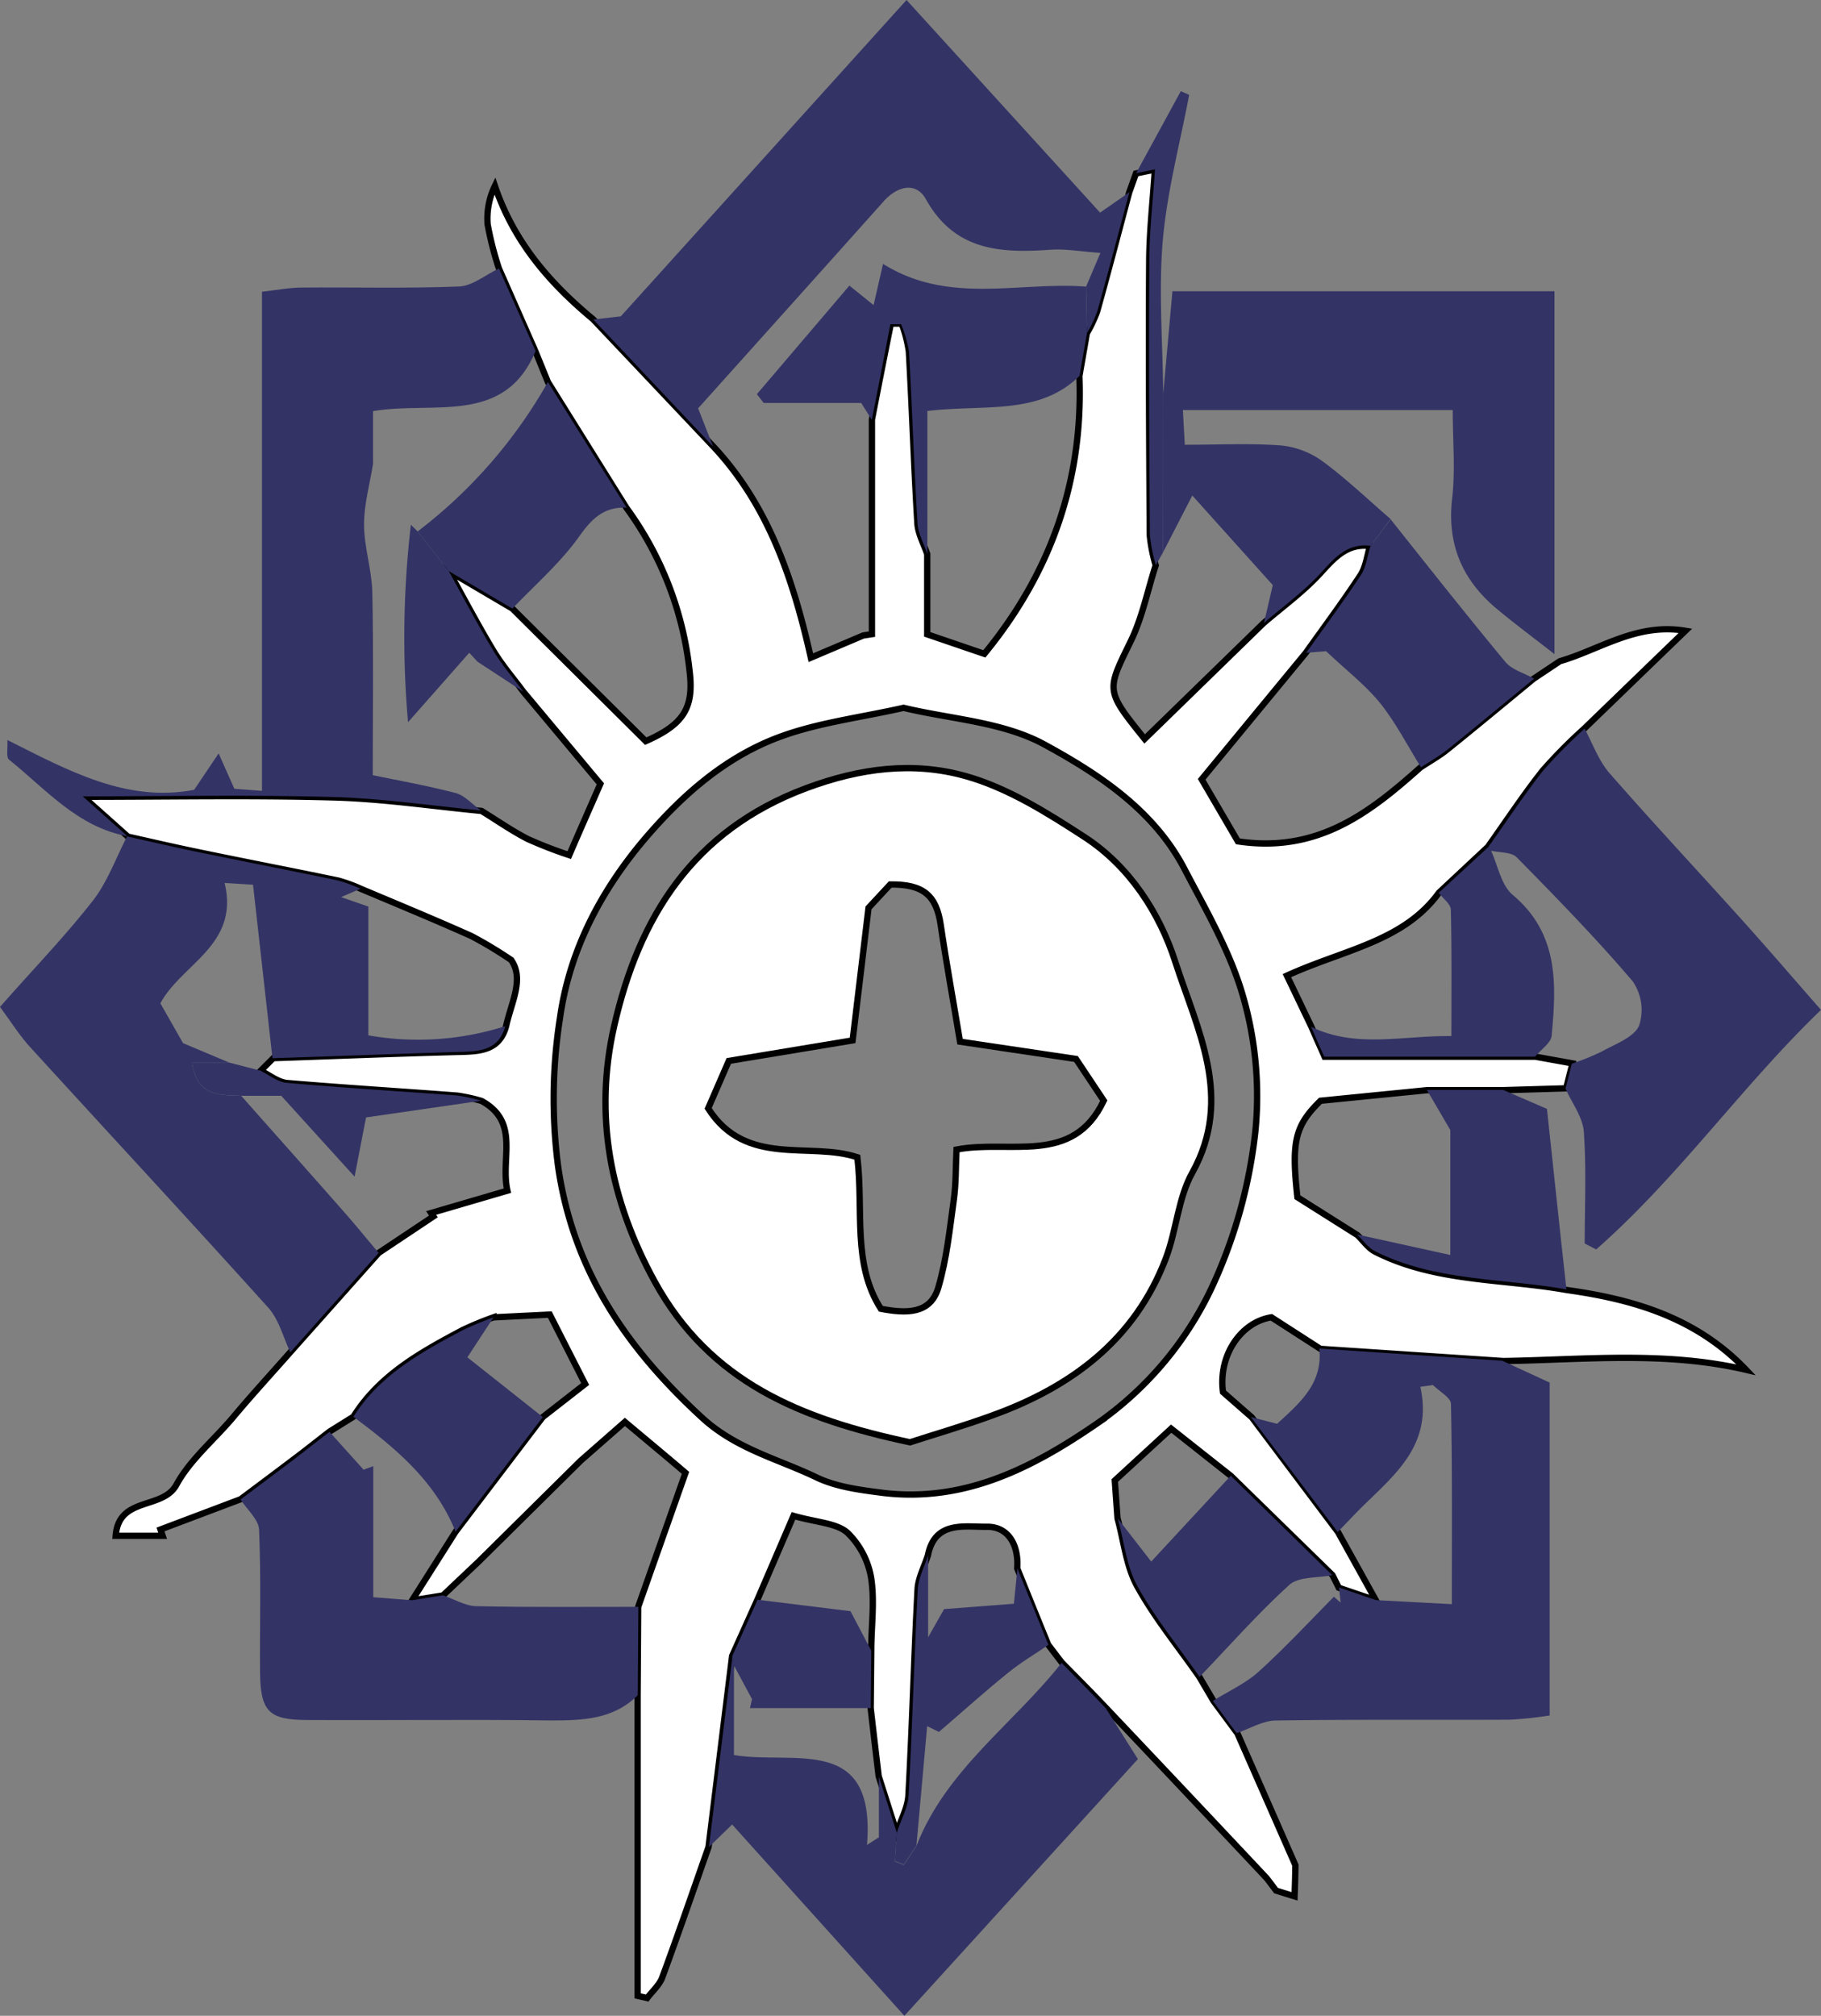 <svg id="b4eb9eb5-a926-440d-aa95-5aa8da79ba4a" data-name="a6abebc5-9c1e-44e8-9a53-5aa0002c79af" xmlns="http://www.w3.org/2000/svg" viewBox="0 0 288.52 319.3"><rect x="0" y="0" width="288.52" height="319.3" fill="#808080" stroke="none"/><defs><style>.a8324fe4-6d99-4ae4-ae39-d3dd065e75f8{fill:#fff;stroke:#000;stroke-miterlimit:10;}.ac74cbb8-af7f-4cec-9db7-a093d60376b0{fill:#336;}</style></defs><path class="a8324fe4-6d99-4ae4-ae39-d3dd065e75f8" d="M205.11,300.38l-2.93-.91c-.5-.65-1-1.35-1.52-2Q188,284,175.23,270.52c-2.29-2.43-4.66-4.79-7-7.18-.72-.93-1.43-1.87-2.15-2.81q-2.45-6-4.91-12.1c.26-3.6-1.33-6.64-4.84-6.59s-8.21-1-9.31,4.52c-.57,1.8-1.55,3.58-1.64,5.4-.57,10.87-.85,21.75-1.45,32.61-.11,2-1.22,3.94-1.86,5.9l-2.85-8.91q-.65-5.4-1.27-10.8l.09-9.08c0-3.81.56-7.71,0-11.43a13,13,0,0,0-3.77-7.27c-1.77-1.55-4.85-1.61-8.55-2.67L120,253.4l-4,8.9q-1.87,15.13-3.74,30.27c-2.43,6.89-4.8,13.8-7.33,20.65-.45,1.22-1.58,2.19-2.39,3.27l-1.52-.35v-47.6l.09-14c2.33-6.61,4.67-13.22,7.5-21.24-2.33-2-5.71-4.81-9.6-8.07l-7,6.14-16.18,16-5.65,5.35-4.9.79q3.45-5.43,6.89-10.86L86,224.46l6.71-5.23-5.6-11-8.94.44a49.94,49.94,0,0,0-4.85,2C66.7,214.18,60.15,217.79,56,224.4l-3.78,2.36c-1.92,1.49-3.82,3-5.75,4.45-2.77,2.1-5.56,4.18-8.35,6.27l-12.69,4.79.34,1H18.33c.48-6.29,7.44-4.08,9.62-8.08S34,228,37,224.42s6-6.83,9-10.24l14-15.72,8.67-5.78-.36-.54L80.4,188.6c-1.17-5.08,2.07-10.82-4.1-14.21a27.1,27.1,0,0,0-3.8-.84c-9-.69-18-1.23-27-2-1.45-.13-2.8-1.27-4.2-1.94l2-2c10-.35,19.93-.75,29.89-1,3.16-.08,6-.38,7-4.08.81-3.74,2.91-7.46.8-10.47a67,67,0,0,0-6.3-3.79c-5.77-2.58-11.62-5-17.44-7.45a24.64,24.64,0,0,0-3.63-1.33c-7.47-1.56-15-3-22.43-4.55-3.65-.75-7.28-1.6-10.92-2.41h0l-7.08-6.32c13.44,0,26.52-.26,39.58.1,7.85.21,15.68,1.39,23.52,2.14,2.43,1.49,4.78,3.14,7.31,4.44a67.5,67.5,0,0,0,6.59,2.56c2-4.63,3.45-7.89,4.93-11.29L82.93,109.58c-1.6-2.16-3.38-4.21-4.76-6.5-2.48-4.13-4.73-8.4-7.07-12.62L81.18,96.4l21.13,21c6-2.65,7.68-5.25,6.94-11.17a53.39,53.39,0,0,0-10-25.79L86.81,60.51l-2-4.91L79.05,42.53a51.31,51.31,0,0,1-1.79-7,11.83,11.83,0,0,1,1.15-6.08c3,8.87,8.7,15.43,15.55,21.11L113,70.7c8.66,9.25,12.63,20.82,15.47,33.48l8.3-3.52,1.38-.21v-34q1.47-7.59,3-15.19h1.71A20.55,20.55,0,0,1,144,55.69c.51,9.07.8,18.14,1.35,27.2.1,1.65,1,3.25,1.56,4.87v12.72l9.05,3.09c10.45-12.72,15.7-27.32,15.06-44,.39-2.26.79-4.52,1.18-6.78a21.39,21.39,0,0,0,1.62-3.42c1.76-6.28,3.4-12.59,5.09-18.89l1.07-3,3-.62c-.33,5.05-.87,9.78-.9,14.51-.1,14.47,0,28.94.09,43.41a25,25,0,0,0,.94,4.77c-1.3,4-2.14,8.33-4,12.11-3.78,7.76-4,7.65,2.25,15.39l18.82-18.33c3-2.58,6.23-4.92,8.89-7.79,2.28-2.48,4.28-4.9,8-4.44-.48,1.55-.66,3.3-1.51,4.61-2.76,4.2-5.77,8.24-8.69,12.34l-16.48,20,5.74,9.83c12.67,1.91,20.94-4.58,28.93-11.71,1.42-.94,2.92-1.77,4.24-2.83,4.6-3.7,9.13-7.47,13.69-11.22l4.15-2.77c6.37-1.85,12.18-6.12,19.9-4.82-5.65,5.45-10.85,10.49-16.06,15.52a79.75,79.75,0,0,0-6.53,6.6c-3.08,3.89-5.83,8.06-8.71,12.11L228,141.39c-5.61,7.74-15,9-24.1,13.15l3.88,8.1c.56,1.29,1.13,2.57,2.09,4.74h33.39l5.89,1.06c-.34,1.31-.68,2.63-1,3.95l-9.91.29h-12.1l-16.92,1.68c-4,3.93-4.65,6.36-3.66,15.28l9.51,6c.93.89,1.71,2.07,2.81,2.63,9.55,4.84,20.2,4.25,30.37,6.07,10.59,1.48,20.55,4.4,28.4,12.64-12.77-3-25.63-1.6-38.45-1.39l-29-1.93-7.76-5c-4.81.76-8.45,6-7.67,11.85l4.57,4L212,242.69l6,10.81-5.88-2-1-2L195,233.76l-9.44-7.46-8.93,8.21c.17,2.41.3,4.21.43,6,1,3.6,1.36,7.55,3.11,10.73,2.8,5.06,6.52,9.6,9.85,14.37l2.26,3.84,3.77,5.1q4.6,10.44,9.19,20.89C205.23,297.09,205.17,298.74,205.11,300.38ZM143.17,112.12c-7,1.57-13.54,2.36-19.57,4.58-8.7,3.2-15.6,9.3-21.6,16.37-6.9,8.2-11.77,17.53-13.27,28.14a82.31,82.31,0,0,0-.31,23.51c2.37,16.54,10.86,28.82,22.75,39.78,5.4,5,12.06,6.57,18.2,9.52,3.19,1.53,7,2,10.58,2.46,12.93,1.53,23.69-4,33.87-11A54.36,54.36,0,0,0,192.43,203a78.92,78.92,0,0,0,6.47-23.78A56.89,56.89,0,0,0,197,158c-2-7.11-5.88-13.75-9.35-20.39-4.82-9.23-13.46-14.92-22-19.59C159,114.33,150.65,113.93,143.17,112.12Z"/><path class="ac74cbb8-af7f-4cec-9db7-a093d60376b0" d="M60,198.46,46,214.2c-1.12-2.34-1.78-5.11-3.44-7-12.51-13.89-25.24-27.59-37.84-41.4C3.09,164,1.79,161.92,0,159.5c5-5.71,10.15-11,14.68-16.79,2.35-3,3.67-6.79,5.46-10.22,3.64.81,7.27,1.66,10.92,2.41,7.47,1.54,15,3,22.43,4.55a24.64,24.64,0,0,1,3.63,1.33l-3.07,1.32,4.31,1.5V164a45.53,45.53,0,0,0,21.7-1.46c-1,3.7-3.83,4-7,4.08-10,.29-19.92.69-29.89,1-1-8.93-2-17.87-3.08-27.48l-4.5-.28c2.37,9.86-6.82,12.8-10.18,19.07l3.59,6.3,7.38,3.11H30.44c.77,5.42,4.43,5.09,7.78,5.24,5.49,6.2,11,12.37,16.46,18.59C56.49,194.21,58.2,196.35,60,198.46Z"/><path class="ac74cbb8-af7f-4cec-9db7-a093d60376b0" d="M217.15,86.45c-3.76-.46-5.76,2-8,4.44-2.66,2.87-5.9,5.21-8.89,7.79.41-1.76.83-3.52,1.4-6L188.91,78.49l-4.68,9.08q0-12.57.07-25.14c.47-5.24.94-10.47,1.46-16.3h60.53v57.49c-3-2.36-6.1-4.66-9.06-7.11-5.5-4.56-8-10.24-7.15-17.56.52-4.5.09-9.11.09-14H187.42c.1,1.93.18,3.29.3,5.5,5.37,0,10.33-.26,15.24.11a13.46,13.46,0,0,1,6.59,2.51c3.79,2.79,7.21,6.07,10.78,9.15Z"/><path class="ac74cbb8-af7f-4cec-9db7-a093d60376b0" d="M79.05,42.53,84.86,55.6c-4.92,11.84-16.21,7.91-25.76,9.52V73.5c-.51,3.2-1.43,6.4-1.42,9.59,0,3.57,1.23,7.13,1.31,10.7.2,9.55.07,19.1.07,29,3.92.82,8.58,1.63,13.15,2.83,1.45.39,2.64,1.81,4,2.76-7.84-.75-15.67-1.93-23.52-2.14-13.06-.36-26.14-.1-39.58-.1l7.08,6.32C12.26,131,7.27,125,1.42,120.32c-.47-.38-.17-1.72-.25-3.1,9.71,4.87,18.85,9.93,29.59,7.89,1.28-1.91,2.34-3.49,3.88-5.77l2.49,5.6,4.38.33V46.21c2.4-.27,4.32-.65,6.24-.66,8.32-.07,16.65.16,25-.17C74.86,45.29,76.94,43.52,79.05,42.53Z"/><path class="ac74cbb8-af7f-4cec-9db7-a093d60376b0" d="M212.15,251.46l5.88,2,12,.64c0-11.24.08-21.48-.14-31.71,0-1-1.86-2-2.85-3l-2,.28c1.94,8.81-3.57,13.52-8.68,18.48-1.51,1.46-2.94,3-4.41,4.52l-13.78-18.22,4.17,1.08c3.57-3.26,7.28-6.39,6.69-11.92l29,1.93,7.5,3.46v52.73a61.28,61.28,0,0,1-6.35.67c-12.32.06-24.64-.06-37,.13-2.09,0-4.16,1.31-6.25,2l-3.77-5.1c2.43-1.52,5.14-2.73,7.24-4.62,4.16-3.76,8-7.9,11.94-11.88l1.07.92Z"/><path class="ac74cbb8-af7f-4cec-9db7-a093d60376b0" d="M113,70.75,94,50.61l4.36-.5L143.63,0,174.3,33.68l4.64-3.23c-1.69,6.3-3.33,12.61-5.09,18.89a21.39,21.39,0,0,1-1.62,3.42l-.15-7.36,2.27-5.34c-3.18-.22-5.58-.67-7.93-.5-7.93.56-15.16.17-19.72-8-1.55-2.8-4.5-2.13-6.7.34-9.73,10.89-19.5,21.76-29.39,32.78C111.33,66.51,112.15,68.63,113,70.75Z"/><path class="ac74cbb8-af7f-4cec-9db7-a093d60376b0" d="M235.82,134.13c2.88-4,5.63-8.22,8.71-12.11a79.75,79.75,0,0,1,6.53-6.6c1.28,2.34,2.19,5,3.91,7,6.88,7.87,14,15.49,21,23.26,4.09,4.54,8.07,9.18,12.55,14.29C276,172,266,186.4,252.9,197.91l-1.82-.94c0-5.91.28-11.83-.14-17.7-.17-2.34-1.89-4.56-2.9-6.83.33-1.32.67-2.64,1-3.95a39,39,0,0,0,4.75-1.93c2.13-1.19,5.07-2.22,5.91-4.1a8,8,0,0,0-1-7c-5.81-6.83-12.1-13.26-18.39-19.66-.85-.86-2.73-.73-4.12-1.05Z"/><path class="ac74cbb8-af7f-4cec-9db7-a093d60376b0" d="M180.29,278.64l-37,40.66L116,289l-3.68,3.57q1.88-15.13,3.74-30.27c.07.49.15,1,.23,1.47V278c9.46,1.58,22.49-3.4,21.08,14.23l1.88-1.2v-9.62l2.85,8.91c-.11,1.51-.22,3-.32,4.53l1.42.55,2-3c4.67-12.06,15.37-19.32,23-29,2.34,2.39,4.71,4.75,7,7.18"/><path class="ac74cbb8-af7f-4cec-9db7-a093d60376b0" d="M65.29,253.48l4.9-.79c1.76.61,3.51,1.69,5.28,1.73,8.56.19,17.11.09,25.67.1l-.09,14c-3.89,3.86-8.73,4-13.83,4-12.8-.18-25.61,0-38.42-.07-6.26,0-7.55-1.35-7.6-7.69-.05-7.48.17-15-.15-22.44-.07-1.64-1.91-3.2-2.94-4.8,2.79-2.09,5.58-4.17,8.35-6.27,1.93-1.46,3.83-3,5.75-4.45,1.79,2,3.58,4,5.39,6l1.54-.56V253Z"/><path class="ac74cbb8-af7f-4cec-9db7-a093d60376b0" d="M226.08,172.65h12.1l6.92,3c1,9.19,2,18.89,3.09,28.59-10.17-1.82-20.82-1.23-30.37-6.07-1.1-.56-1.88-1.74-2.81-2.63l14.78,3.25V179Z"/><path class="ac74cbb8-af7f-4cec-9db7-a093d60376b0" d="M184.3,62.43q0,12.57-.07,25.14c-.37.65-.73,1.3-1.1,1.94a25,25,0,0,1-.94-4.77c-.11-14.47-.19-28.94-.09-43.41,0-4.73.57-9.46.9-14.51l-3,.62,7.09-13,1.32.59c-1.45,7.7-3.51,15.35-4.18,23.12C183.55,46.17,184.23,54.32,184.3,62.43Z"/><path class="ac74cbb8-af7f-4cec-9db7-a093d60376b0" d="M138.13,66.51l-1.68-2.68H121l-1.08-1.39,14.66-17.2,3.83,3.09,1.5-6.53c10.42,6.52,21.51,2.78,32.16,3.6l.15,7.36c-.39,2.26-.79,4.52-1.18,6.78-6.42,6.3-15,4.48-24.11,5.56V87.76c-.54-1.62-1.46-3.22-1.56-4.87-.55-9.06-.84-18.13-1.35-27.2a20.41,20.41,0,0,0-1.24-4.33h-1.71Q139.62,58.93,138.13,66.51Z"/><path class="ac74cbb8-af7f-4cec-9db7-a093d60376b0" d="M225.14,121.54c-2.12-3.4-3.95-7-6.44-10.13-2.35-2.91-5.4-5.24-8.6-8.26l-3.15.25c2.92-4.1,5.93-8.14,8.69-12.34.85-1.31,1-3.06,1.51-4.61l3.18-4.19c6,7.54,12,15.15,18.17,22.58,1.06,1.27,3,1.79,4.57,2.65-4.56,3.75-9.09,7.52-13.69,11.22C228.06,119.77,226.56,120.6,225.14,121.54Z"/><path class="ac74cbb8-af7f-4cec-9db7-a093d60376b0" d="M99.28,80.41c-3.5-.14-5.43,1.62-7.48,4.52-3,4.22-7,7.68-10.62,11.47L71.1,90.46c-1.65-2.09-3.29-4.19-4.93-6.28A78,78,0,0,0,86.81,60.51Z"/><path class="ac74cbb8-af7f-4cec-9db7-a093d60376b0" d="M190.06,265.62c-3.33-4.77-7.05-9.31-9.85-14.37-1.75-3.18-2.12-7.13-3.11-10.73l5.3,6.83L195,233.76l16.09,15.75c-2.31.47-5.31.18-6.82,1.54C199.28,255.59,194.77,260.72,190.06,265.62Z"/><path class="ac74cbb8-af7f-4cec-9db7-a093d60376b0" d="M243.21,167.38H209.82c-1-2.17-1.53-3.45-2.09-4.74,7.12,3.46,14.4,1.38,22.23,1.47,0-7.22.08-13.63-.09-20,0-.91-1.25-1.79-1.92-2.69l7.87-7.26.41.54c1.09,2.36,1.58,5.45,3.39,7,7.37,6.14,7,14.19,6.22,22.39C245.73,165.22,244.12,166.27,243.21,167.38Z"/><path class="ac74cbb8-af7f-4cec-9db7-a093d60376b0" d="M86,224.46,72.18,242.62c-3.2-8-9.52-13.26-16.19-18.2,4.17-6.61,10.72-10.22,17.34-13.73a49.94,49.94,0,0,1,4.85-2L74.05,215Z"/><path class="ac74cbb8-af7f-4cec-9db7-a093d60376b0" d="M145.2,292.34l-2,3-1.42-.55c.1-1.51.21-3,.32-4.53.64-2,1.75-3.9,1.86-5.9.6-10.86.88-21.74,1.45-32.61.09-1.82,1.07-3.6,1.64-5.4v13l2.53-4.47,11.06-.85c.23-2.32.4-3.95.56-5.58q2.46,6,4.91,12.1c-2.12,1.45-4.36,2.77-6.35,4.39-3.73,3-7.33,6.26-11,9.4l-1.86-.92Z"/><path class="ac74cbb8-af7f-4cec-9db7-a093d60376b0" d="M116.26,263.77c-.08-.49-.16-1-.23-1.47l4-8.9,14.72,1.81c1.27,2.4,2.28,4.34,3.3,6.27l-.09,9.08H118.83l.32-1.42Z"/><path class="ac74cbb8-af7f-4cec-9db7-a093d60376b0" d="M65.1,83.12l1.07,1.06c1.64,2.09,3.28,4.19,4.93,6.28,2.34,4.22,4.59,8.49,7.07,12.62,1.38,2.29,3.16,4.34,4.76,6.5l-7.28-4.77-1.3-1.41-9.7,11A153.54,153.54,0,0,1,65.1,83.12Z"/><path class="ac74cbb8-af7f-4cec-9db7-a093d60376b0" d="M36.39,168.33l4.83,1.25c1.4.67,2.75,1.81,4.2,1.94,9,.8,18,1.34,27,2a27.1,27.1,0,0,1,3.8.84L58,177c-.52,2.65-1,5.14-1.82,9.38L44.56,173.57H38.22c-3.35-.15-7,.18-7.78-5.24Z"/><path class="a8324fe4-6d99-4ae4-ae39-d3dd065e75f8" d="M144.18,228.46c-17.38-3.7-31.67-9.53-40.44-25.44-7.13-13-9.63-26.4-6.44-40.45,3.91-17.23,12.43-31,30.42-37.72,8.59-3.21,17-4.24,25.24-1.93,6.67,1.86,12.94,5.81,18.85,9.65,7.17,4.66,11.92,12.06,14.41,19.8,3.43,10.65,9.29,21.51,2.69,33.38-2.24,4-2.51,9.12-4.18,13.53-4.93,13-15.08,20.48-27.72,25C152.64,225.87,148.17,227.17,144.18,228.46ZM152.11,165c-1.05-6.31-2.16-12.37-3.06-18.47-.69-4.71-2.75-6.49-8-6.43l-3.44,3.7c-.88,7.34-1.71,14.31-2.52,21l-19.62,3.25-3.27,7.52c6,9.4,16.07,5.21,23.64,7.74,1,8.49-.83,16.88,3.72,24,4,.76,7.85.88,9.1-3.34,1.34-4.53,1.82-9.33,2.47-14,.35-2.55.29-5.16.42-7.88,8.46-1.63,18.42,2.62,23.33-7.75l-4.4-6.6Z"/></svg>